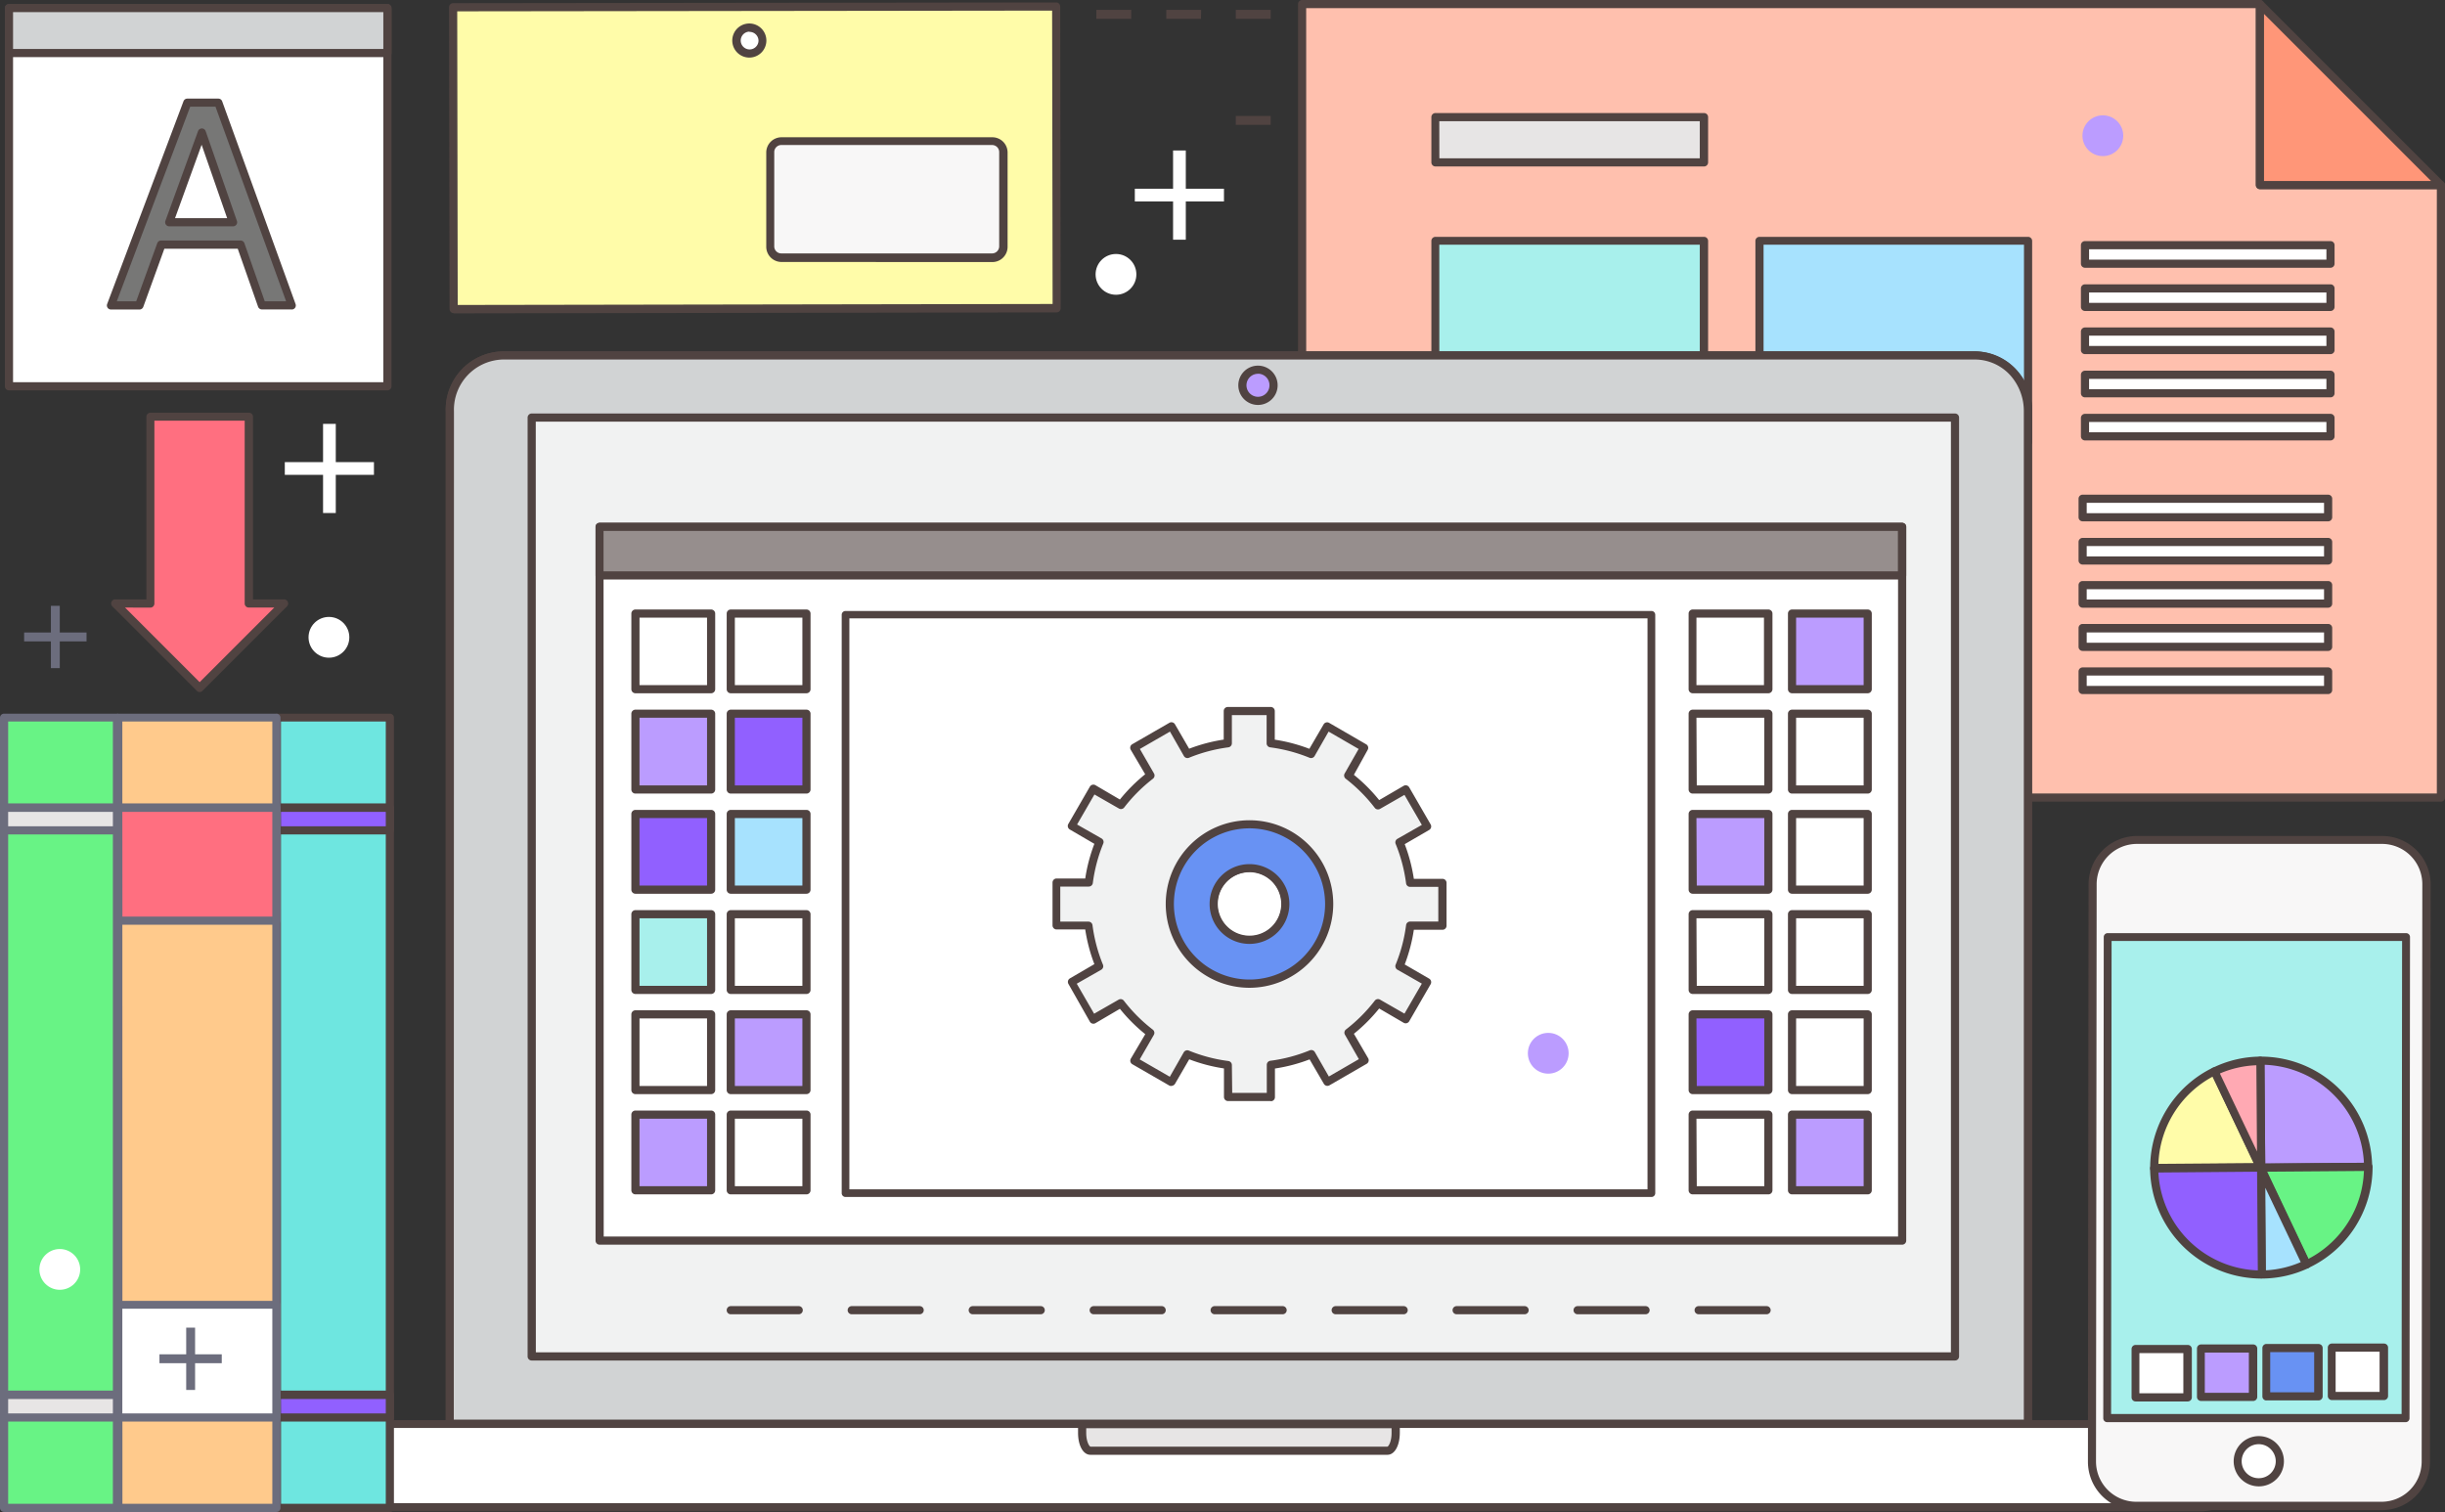 <svg xmlns="http://www.w3.org/2000/svg" viewBox="0 0 299.78 185.38"><rect x="0" y="0" width="299.78" height="185.38" fill="#333333" stroke="none"/><defs><style>.cls-1{fill:#ffc0ae;}.cls-2{fill:#504341;}.cls-3{fill:#ff9678;}.cls-4{fill:#fff;}.cls-5{fill:#e7e5e5;}.cls-6{fill:#a8f0ec;}.cls-7{fill:#a7e2fe;}.cls-8{fill:#fffca9;}.cls-21,.cls-9{fill:#f8f7f7;}.cls-9{fill-rule:evenodd;}.cls-10{fill:#d1d3d4;}.cls-11{fill:#777776;}.cls-12{fill:#f1f2f2;}.cls-13{fill:#bb9cff;}.cls-14{fill:#968e8d;}.cls-15{fill:#9160ff;}.cls-16{fill:#6ee6e0;}.cls-17{fill:#68f385;}.cls-18{fill:#6c6d7d;}.cls-19{fill:#ffca8c;}.cls-20{fill:#ff6f80;}.cls-22{fill:#6892f3;}.cls-23{fill:#ffa9b3;}</style></defs><title>services_1</title><g id="Layer_2" data-name="Layer 2"><g id="Layer_1-2" data-name="Layer 1"><polygon class="cls-1" points="299.28 97.79 299.28 22.69 277.09 22.69 277.09 0.5 159.66 0.5 159.66 97.79 299.28 97.79"/><path class="cls-2" d="M299.28,98.29H159.65a.5.5,0,0,1-.5-.5V.5a.5.5,0,0,1,.5-.5H277.09a.5.5,0,0,1,.5.5V22.19h21.69a.5.5,0,0,1,.5.5v75.1A.5.5,0,0,1,299.28,98.29Zm-139.12-1H298.78V23.19H277.09a.5.5,0,0,1-.5-.5V1H160.15Z"/><polygon class="cls-3" points="277.09 0.5 277.09 22.69 299.28 22.69 277.09 0.5"/><path class="cls-2" d="M299.28,23.19H277.09a.5.5,0,0,1-.5-.5V.5a.5.5,0,0,1,.85-.35l22.19,22.19a.5.5,0,0,1-.35.85Zm-21.69-1h20.48L277.59,1.71Z"/><rect class="cls-4" x="255.63" y="30.06" width="30.1" height="2.27"/><path class="cls-2" d="M285.74,32.83h-30.1a.5.5,0,0,1-.5-.5V30.06a.5.5,0,0,1,.5-.5h30.1a.5.5,0,0,1,.5.5v2.27A.5.5,0,0,1,285.74,32.83Zm-29.6-1h29.1V30.56h-29.1Z"/><rect class="cls-4" x="255.63" y="35.36" width="30.1" height="2.27"/><path class="cls-2" d="M285.74,38.13h-30.1a.5.5,0,0,1-.5-.5V35.36a.5.5,0,0,1,.5-.5h30.1a.5.5,0,0,1,.5.5v2.27A.5.5,0,0,1,285.74,38.13Zm-29.6-1h29.1V35.86h-29.1Z"/><rect class="cls-4" x="255.63" y="40.65" width="30.1" height="2.27"/><path class="cls-2" d="M285.74,43.42h-30.1a.5.5,0,0,1-.5-.5V40.65a.5.5,0,0,1,.5-.5h30.1a.5.5,0,0,1,.5.5v2.27A.5.5,0,0,1,285.74,43.42Zm-29.6-1h29.1V41.15h-29.1Z"/><rect class="cls-4" x="255.63" y="45.95" width="30.1" height="2.27"/><path class="cls-2" d="M285.74,48.72h-30.1a.5.5,0,0,1-.5-.5V45.95a.5.5,0,0,1,.5-.5h30.1a.5.5,0,0,1,.5.5v2.27A.5.5,0,0,1,285.74,48.72Zm-29.6-1h29.1V46.45h-29.1Z"/><rect class="cls-4" x="255.63" y="51.24" width="30.1" height="2.27"/><path class="cls-2" d="M285.74,54h-30.1a.5.5,0,0,1-.5-.5V51.24a.5.5,0,0,1,.5-.5h30.1a.5.5,0,0,1,.5.5v2.27A.5.5,0,0,1,285.74,54Zm-29.6-1h29.1V51.74h-29.1Z"/><rect class="cls-4" x="255.35" y="61.15" width="30.1" height="2.27"/><path class="cls-2" d="M285.45,63.92h-30.1a.5.5,0,0,1-.5-.5V61.15a.5.5,0,0,1,.5-.5h30.1a.5.5,0,0,1,.5.5v2.27A.5.5,0,0,1,285.45,63.92Zm-29.6-1h29.1V61.65h-29.1Z"/><rect class="cls-4" x="255.35" y="66.45" width="30.1" height="2.27"/><path class="cls-2" d="M285.45,69.22h-30.1a.5.5,0,0,1-.5-.5V66.45a.5.5,0,0,1,.5-.5h30.1a.5.5,0,0,1,.5.5v2.27A.5.5,0,0,1,285.45,69.22Zm-29.6-1h29.1V66.95h-29.1Z"/><rect class="cls-4" x="255.35" y="71.74" width="30.1" height="2.27"/><path class="cls-2" d="M285.45,74.51h-30.1a.5.5,0,0,1-.5-.5V71.74a.5.5,0,0,1,.5-.5h30.1a.5.5,0,0,1,.5.5V74A.5.5,0,0,1,285.45,74.51Zm-29.6-1h29.1V72.24h-29.1Z"/><rect class="cls-4" x="255.35" y="77.04" width="30.1" height="2.27"/><path class="cls-2" d="M285.45,79.81h-30.1a.5.5,0,0,1-.5-.5V77a.5.5,0,0,1,.5-.5h30.1a.5.5,0,0,1,.5.5v2.27A.5.5,0,0,1,285.45,79.81Zm-29.6-1h29.1V77.54h-29.1Z"/><rect class="cls-4" x="255.35" y="82.33" width="30.1" height="2.27"/><path class="cls-2" d="M285.45,85.1h-30.1a.5.5,0,0,1-.5-.5V82.33a.5.5,0,0,1,.5-.5h30.1a.5.5,0,0,1,.5.5V84.6A.5.5,0,0,1,285.45,85.1Zm-29.6-1h29.1V82.83h-29.1Z"/><rect class="cls-5" x="175.97" y="14.36" width="32.93" height="5.55"/><path class="cls-2" d="M208.91,20.41H176a.5.5,0,0,1-.5-.5V14.36a.5.5,0,0,1,.5-.5h32.93a.5.5,0,0,1,.5.5v5.55A.5.5,0,0,1,208.91,20.41Zm-32.43-1h31.93V14.86H176.47Z"/><rect class="cls-6" x="175.97" y="29.54" width="32.93" height="24.64"/><path class="cls-2" d="M208.91,54.69H176a.5.5,0,0,1-.5-.5V29.54a.5.5,0,0,1,.5-.5h32.93a.5.5,0,0,1,.5.5V54.19A.5.5,0,0,1,208.91,54.69Zm-32.43-1h31.93V30H176.47Z"/><rect class="cls-7" x="215.73" y="29.54" width="32.93" height="24.64"/><path class="cls-2" d="M248.66,54.69H215.73a.5.5,0,0,1-.5-.5V29.54a.5.5,0,0,1,.5-.5h32.93a.5.5,0,0,1,.5.5V54.19A.5.5,0,0,1,248.66,54.69Zm-32.43-1h31.93V30H216.23Z"/><g id="_Group_" data-name="&lt;Group&gt;"><g id="envelope"><rect class="cls-8" x="55.59" y="0.86" width="73.93" height="36.97" transform="translate(-0.03 0.15) rotate(-0.09)"/><path class="cls-2" d="M55.62,38.39a.5.5,0,0,1-.5-.5l-.06-37a.5.5,0,0,1,.5-.5L129.49.3h0a.5.5,0,0,1,.5.5l.06,37a.5.5,0,0,1-.5.5l-73.94.12Zm.44-37,.06,36,72.94-.12L129,1.3Z"/><path class="cls-9" d="M95.79,17.32l25.86,0A1.37,1.37,0,0,1,123,18.64l0,11.57a1.37,1.37,0,0,1-1.36,1.37l-25.86,0a1.37,1.37,0,0,1-1.36-1.36l0-11.57A1.37,1.37,0,0,1,95.79,17.32Z"/><path class="cls-2" d="M95.81,32.12h0a1.87,1.87,0,0,1-1.86-1.86l0-11.57a1.87,1.87,0,0,1,1.86-1.86l25.86,0a1.87,1.87,0,0,1,1.87,1.86l0,11.57a1.87,1.87,0,0,1-1.86,1.87Zm25.84-14.34-25.86,0a.87.87,0,0,0-.86.86l0,11.57a.86.86,0,0,0,.86.86l25.86,0a.87.87,0,0,0,.86-.87l0-11.57A.87.87,0,0,0,121.65,17.78Z"/><circle class="cls-4" cx="91.87" cy="4.97" r="1.59" transform="translate(86.72 96.83) rotate(-89.89)"/><path class="cls-2" d="M91.87,7.06h0a2.09,2.09,0,1,1,1.49-3.56,2.09,2.09,0,0,1-1.48,3.56Zm0-3.18A1.09,1.09,0,1,0,93,5a1.09,1.09,0,0,0-1.09-1.09Z"/></g></g><g id="_Group_2" data-name="&lt;Group&gt;"><g id="post_it" data-name="post it"><rect class="cls-4" x="1.1" y="0.99" width="46.37" height="46.37"/><path class="cls-2" d="M47.47,47.86H1.1a.5.5,0,0,1-.5-.5V1a.5.5,0,0,1,.5-.5H47.47A.5.5,0,0,1,48,1V47.36A.5.5,0,0,1,47.47,47.86Zm-45.87-1H47V1.49H1.6Z"/><rect class="cls-10" x="1.1" y="0.99" width="46.37" height="5.49"/><path class="cls-2" d="M47.47,7H1.1a.5.5,0,0,1-.5-.5V1a.5.5,0,0,1,.5-.5H47.47A.5.5,0,0,1,48,1V6.48A.5.5,0,0,1,47.47,7ZM1.6,6H47V1.49H1.6Z"/><path class="cls-11" d="M23,12.58h3.8l9,24.86H32.11L29.51,30H19.76l-2.7,7.45H13.61Zm5.58,14.67-3.83-11-4,11Z"/><path class="cls-2" d="M35.79,37.94H32.11a.5.5,0,0,1-.47-.34L29.15,30.5h-9l-2.58,7.12a.5.5,0,0,1-.47.33H13.61a.5.5,0,0,1-.47-.68L22.5,12.41a.5.5,0,0,1,.47-.32h3.8a.5.5,0,0,1,.47.33l9,24.86a.5.5,0,0,1-.47.67Zm-3.33-1h2.62L26.42,13.08h-3.1l-9,23.86h2.38l2.58-7.12a.5.5,0,0,1,.47-.33h9.75a.5.5,0,0,1,.47.34Zm-3.91-9.19h-7.8a.5.5,0,0,1-.47-.67l4-11a.5.5,0,0,1,.47-.33h0a.5.5,0,0,1,.47.34l3.83,11a.5.5,0,0,1-.47.66Zm-7.09-1h6.39l-3.13-9Z"/></g></g><g id="_Group_3" data-name="&lt;Group&gt;"><g id="computer"><g id="computer-2" data-name="computer"><g id="laptop"><path class="cls-4" d="M242.07,43.59H61.73a6.62,6.62,0,0,0-6.57,6.85V174.56H248.64V50.43a6.62,6.62,0,0,0-6.57-6.85"/><path class="cls-2" d="M248.64,175.06H55.15a.5.5,0,0,1-.5-.5V50.43a7.14,7.14,0,0,1,7.07-7.35H242.07a7.14,7.14,0,0,1,7.07,7.35V174.56A.5.5,0,0,1,248.64,175.06Zm-193-1H248.14V50.43a6.15,6.15,0,0,0-6.07-6.35H61.73a6.15,6.15,0,0,0-6.07,6.35Z"/><path class="cls-10" d="M247,45.82a6.39,6.39,0,0,0-4.91-2.23m0,0H61.73a6.62,6.62,0,0,0-6.57,6.85V174.56H248.64V50.43A7,7,0,0,0,247,45.82"/><path class="cls-2" d="M248.64,175.06H55.15a.5.5,0,0,1-.5-.5V50.43a7.14,7.14,0,0,1,7.07-7.35H242.07a6.87,6.87,0,0,1,5.29,2.4h0a7.55,7.55,0,0,1,1.79,4.94V174.56A.5.5,0,0,1,248.64,175.06Zm-193-1H248.14V50.43a6.56,6.56,0,0,0-1.55-4.29h0a5.88,5.88,0,0,0-4.53-2.06H61.73a6.15,6.15,0,0,0-6.07,6.35Z"/><path class="cls-4" d="M55.15,174.58H27.42V178A6.71,6.71,0,0,0,34,184.8H269.81a6.71,6.71,0,0,0,6.57-6.84v-3.38H55.15"/><path class="cls-2" d="M269.81,185.3H34A7.22,7.22,0,0,1,26.92,178v-3.38a.5.5,0,0,1,.5-.5h249a.5.5,0,0,1,.5.5V178A7.22,7.22,0,0,1,269.81,185.3ZM27.92,175.08V178A6.21,6.21,0,0,0,34,184.3H269.81a6.22,6.22,0,0,0,6.07-6.34v-2.88Z"/><rect class="cls-12" x="65.19" y="51.2" width="174.51" height="115.11"/><path class="cls-2" d="M239.7,166.81H65.19a.5.5,0,0,1-.5-.5V51.2a.5.5,0,0,1,.5-.5H239.7a.5.5,0,0,1,.5.5V166.31A.5.5,0,0,1,239.7,166.81Zm-174-1H239.2V51.7H65.69Z"/><circle class="cls-13" cx="154.24" cy="47.24" r="1.91"/><path class="cls-2" d="M154.24,49.65a2.41,2.41,0,1,1,2.41-2.41A2.41,2.41,0,0,1,154.24,49.65Zm0-3.82a1.41,1.41,0,1,0,1.41,1.41A1.41,1.41,0,0,0,154.24,45.82Z"/><rect class="cls-4" x="73.52" y="64.6" width="159.7" height="87.51"/><path class="cls-2" d="M233.22,152.61H73.52a.5.5,0,0,1-.5-.5V64.6a.5.5,0,0,1,.5-.5h159.7a.5.5,0,0,1,.5.5v87.51A.5.5,0,0,1,233.22,152.61Zm-159.2-1h158.7V65.1H74Z"/><rect class="cls-14" x="73.52" y="64.6" width="159.7" height="5.95"/><path class="cls-2" d="M233.22,71.05H73.52a.5.5,0,0,1-.5-.5V64.6a.5.5,0,0,1,.5-.5h159.7a.5.5,0,0,1,.5.5v5.95A.5.5,0,0,1,233.22,71.05ZM74,70.05h158.7V65.1H74Z"/><rect class="cls-4" x="77.91" y="75.23" width="9.28" height="9.28"/><path class="cls-2" d="M87.19,85H77.91a.5.5,0,0,1-.5-.5V75.23a.5.5,0,0,1,.5-.5h9.28a.5.5,0,0,1,.5.5v9.28A.5.5,0,0,1,87.19,85Zm-8.78-1h8.28V75.73H78.41Z"/><rect class="cls-4" x="89.6" y="75.23" width="9.28" height="9.28"/><path class="cls-2" d="M98.88,85H89.6a.5.5,0,0,1-.5-.5V75.23a.5.5,0,0,1,.5-.5h9.28a.5.5,0,0,1,.5.5v9.28A.5.5,0,0,1,98.88,85ZM90.1,84h8.28V75.73H90.1Z"/><rect class="cls-13" x="77.91" y="87.51" width="9.28" height="9.28"/><path class="cls-2" d="M87.19,97.3H77.91a.5.5,0,0,1-.5-.5V87.51a.5.5,0,0,1,.5-.5h9.28a.5.5,0,0,1,.5.5V96.8A.5.5,0,0,1,87.19,97.3Zm-8.78-1h8.28V88H78.41Z"/><rect class="cls-15" x="89.6" y="87.51" width="9.28" height="9.28"/><path class="cls-2" d="M98.88,97.3H89.6a.5.5,0,0,1-.5-.5V87.51a.5.5,0,0,1,.5-.5h9.28a.5.5,0,0,1,.5.5V96.8A.5.5,0,0,1,98.88,97.3Zm-8.78-1h8.28V88H90.1Z"/><rect class="cls-15" x="77.91" y="99.8" width="9.28" height="9.28"/><path class="cls-2" d="M87.19,109.58H77.91a.5.5,0,0,1-.5-.5V99.8a.5.5,0,0,1,.5-.5h9.28a.5.5,0,0,1,.5.5v9.28A.5.5,0,0,1,87.19,109.58Zm-8.78-1h8.28V100.3H78.41Z"/><rect class="cls-7" x="89.6" y="99.8" width="9.28" height="9.28"/><path class="cls-2" d="M98.88,109.58H89.6a.5.5,0,0,1-.5-.5V99.8a.5.5,0,0,1,.5-.5h9.28a.5.5,0,0,1,.5.5v9.28A.5.5,0,0,1,98.88,109.58Zm-8.78-1h8.28V100.3H90.1Z"/><rect class="cls-6" x="77.91" y="112.09" width="9.28" height="9.28"/><path class="cls-2" d="M87.19,121.87H77.91a.5.5,0,0,1-.5-.5v-9.28a.5.5,0,0,1,.5-.5h9.28a.5.5,0,0,1,.5.5v9.28A.5.5,0,0,1,87.19,121.87Zm-8.78-1h8.28v-8.28H78.41Z"/><rect class="cls-4" x="89.6" y="112.09" width="9.28" height="9.28"/><path class="cls-2" d="M98.88,121.87H89.6a.5.5,0,0,1-.5-.5v-9.28a.5.5,0,0,1,.5-.5h9.28a.5.5,0,0,1,.5.5v9.28A.5.5,0,0,1,98.88,121.87Zm-8.78-1h8.28v-8.28H90.1Z"/><rect class="cls-4" x="77.91" y="124.37" width="9.28" height="9.28"/><path class="cls-2" d="M87.19,134.15H77.91a.5.5,0,0,1-.5-.5v-9.28a.5.5,0,0,1,.5-.5h9.28a.5.5,0,0,1,.5.5v9.28A.5.5,0,0,1,87.19,134.15Zm-8.78-1h8.28v-8.28H78.41Z"/><rect class="cls-13" x="89.6" y="124.37" width="9.28" height="9.28"/><path class="cls-2" d="M98.88,134.15H89.6a.5.5,0,0,1-.5-.5v-9.28a.5.5,0,0,1,.5-.5h9.28a.5.5,0,0,1,.5.5v9.28A.5.5,0,0,1,98.88,134.15Zm-8.78-1h8.28v-8.28H90.1Z"/><rect class="cls-13" x="77.91" y="136.66" width="9.28" height="9.28"/><path class="cls-2" d="M87.19,146.44H77.91a.5.5,0,0,1-.5-.5v-9.28a.5.5,0,0,1,.5-.5h9.28a.5.5,0,0,1,.5.5v9.28A.5.5,0,0,1,87.19,146.44Zm-8.78-1h8.28v-8.28H78.41Z"/><rect class="cls-4" x="89.6" y="136.66" width="9.28" height="9.28"/><path class="cls-2" d="M98.88,146.44H89.6a.5.5,0,0,1-.5-.5v-9.28a.5.5,0,0,1,.5-.5h9.28a.5.5,0,0,1,.5.5v9.28A.5.5,0,0,1,98.88,146.44Zm-8.78-1h8.28v-8.28H90.1Z"/><rect class="cls-13" x="219.76" y="75.23" width="9.28" height="9.28"/><path class="cls-2" d="M229,85h-9.28a.5.5,0,0,1-.5-.5V75.23a.5.5,0,0,1,.5-.5H229a.5.5,0,0,1,.5.5v9.28A.5.5,0,0,1,229,85Zm-8.78-1h8.28V75.73h-8.28Z"/><rect class="cls-4" x="219.76" y="87.51" width="9.28" height="9.28"/><path class="cls-2" d="M229,97.3h-9.28a.5.5,0,0,1-.5-.5V87.51a.5.5,0,0,1,.5-.5H229a.5.5,0,0,1,.5.5V96.8A.5.5,0,0,1,229,97.3Zm-8.78-1h8.28V88h-8.28Z"/><rect class="cls-4" x="219.76" y="99.8" width="9.28" height="9.28"/><path class="cls-2" d="M229,109.58h-9.28a.5.5,0,0,1-.5-.5V99.8a.5.5,0,0,1,.5-.5H229a.5.5,0,0,1,.5.5v9.28A.5.5,0,0,1,229,109.58Zm-8.78-1h8.28V100.3h-8.28Z"/><rect class="cls-4" x="219.76" y="112.09" width="9.28" height="9.28"/><path class="cls-2" d="M229,121.87h-9.28a.5.5,0,0,1-.5-.5v-9.28a.5.5,0,0,1,.5-.5H229a.5.5,0,0,1,.5.5v9.28A.5.5,0,0,1,229,121.87Zm-8.78-1h8.28v-8.28h-8.28Z"/><rect class="cls-4" x="219.76" y="124.37" width="9.28" height="9.28"/><path class="cls-2" d="M229,134.15h-9.28a.5.5,0,0,1-.5-.5v-9.28a.5.5,0,0,1,.5-.5H229a.5.5,0,0,1,.5.5v9.28A.5.5,0,0,1,229,134.15Zm-8.78-1h8.28v-8.28h-8.28Z"/><rect class="cls-13" x="219.76" y="136.66" width="9.28" height="9.28"/><path class="cls-2" d="M229,146.44h-9.28a.5.5,0,0,1-.5-.5v-9.28a.5.5,0,0,1,.5-.5H229a.5.5,0,0,1,.5.5v9.28A.5.5,0,0,1,229,146.44Zm-8.78-1h8.28v-8.28h-8.28Z"/><rect class="cls-4" x="207.54" y="75.23" width="9.28" height="9.28"/><path class="cls-2" d="M216.82,85h-9.28a.5.5,0,0,1-.5-.5V75.23a.5.5,0,0,1,.5-.5h9.28a.5.5,0,0,1,.5.5v9.28A.5.5,0,0,1,216.82,85ZM208,84h8.28V75.73H208Z"/><rect class="cls-4" x="207.54" y="87.51" width="9.28" height="9.28"/><path class="cls-2" d="M216.82,97.3h-9.28a.5.5,0,0,1-.5-.5V87.51a.5.5,0,0,1,.5-.5h9.28a.5.5,0,0,1,.5.5V96.8A.5.5,0,0,1,216.82,97.3Zm-8.78-1h8.28V88H208Z"/><rect class="cls-13" x="207.54" y="99.8" width="9.28" height="9.28"/><path class="cls-2" d="M216.82,109.58h-9.28a.5.5,0,0,1-.5-.5V99.8a.5.5,0,0,1,.5-.5h9.28a.5.5,0,0,1,.5.5v9.28A.5.5,0,0,1,216.82,109.58Zm-8.78-1h8.28V100.3H208Z"/><rect class="cls-4" x="207.54" y="112.09" width="9.28" height="9.28"/><path class="cls-2" d="M216.82,121.87h-9.28a.5.5,0,0,1-.5-.5v-9.28a.5.5,0,0,1,.5-.5h9.28a.5.5,0,0,1,.5.5v9.28A.5.5,0,0,1,216.82,121.87Zm-8.78-1h8.28v-8.28H208Z"/><rect class="cls-15" x="207.54" y="124.37" width="9.28" height="9.28"/><path class="cls-2" d="M216.82,134.15h-9.28a.5.5,0,0,1-.5-.5v-9.28a.5.5,0,0,1,.5-.5h9.28a.5.5,0,0,1,.5.5v9.28A.5.5,0,0,1,216.82,134.15Zm-8.78-1h8.28v-8.28H208Z"/><rect class="cls-4" x="207.54" y="136.66" width="9.28" height="9.28"/><path class="cls-2" d="M216.82,146.44h-9.28a.5.5,0,0,1-.5-.5v-9.28a.5.5,0,0,1,.5-.5h9.28a.5.5,0,0,1,.5.5v9.28A.5.5,0,0,1,216.82,146.44Zm-8.78-1h8.28v-8.28H208Z"/></g><path class="cls-5" d="M137,174.62h-4.28v1.08c0,1.2.45,2.18,1,2.18h36.42c.56,0,1-1,1-2.18v-1.08H137"/><path class="cls-2" d="M170.11,178.37H133.69c-.88,0-1.51-1.13-1.51-2.68v-1.08a.5.5,0,0,1,.5-.5h38.45a.5.5,0,0,1,.5.5v1.08C171.62,177.25,171,178.37,170.11,178.37Zm-36.93-3.26v.58c0,1.09.39,1.65.52,1.68H170.1c.13,0,.52-.58.52-1.68v-.58Z"/></g></g></g><g id="_Group_4" data-name="&lt;Group&gt;"><g id="book"><rect class="cls-16" x="33.95" y="87.96" width="13.84" height="96.91"/><path class="cls-2" d="M47.8,185.38H34a.5.5,0,0,1-.5-.5V88a.5.5,0,0,1,.5-.5H47.8a.5.5,0,0,1,.5.5v96.91A.5.5,0,0,1,47.8,185.38Zm-13.34-1H47.3V88.46H34.45Z"/><rect class="cls-15" x="33.95" y="99.04" width="13.84" height="2.77"/><path class="cls-2" d="M47.8,102.31H34a.5.5,0,0,1-.5-.5V99a.5.5,0,0,1,.5-.5H47.8a.5.5,0,0,1,.5.5v2.77A.5.5,0,0,1,47.8,102.31Zm-13.34-1H47.3V99.54H34.45Z"/><rect class="cls-15" x="33.95" y="171.03" width="13.84" height="2.77"/><path class="cls-2" d="M47.8,174.3H34a.5.5,0,0,1-.5-.5V171a.5.5,0,0,1,.5-.5H47.8a.5.5,0,0,1,.5.5v2.77A.5.5,0,0,1,47.8,174.3Zm-13.34-1H47.3v-1.77H34.45Z"/></g><g id="book-2" data-name="book"><rect class="cls-17" x="0.5" y="87.96" width="13.84" height="96.91"/><path class="cls-18" d="M14.34,185.38H.5a.5.5,0,0,1-.5-.5V88a.5.5,0,0,1,.5-.5H14.34a.5.5,0,0,1,.5.5v96.91A.5.5,0,0,1,14.34,185.38ZM1,184.38H13.84V88.46H1Z"/><rect class="cls-5" x="0.5" y="99.04" width="13.84" height="2.77"/><path class="cls-18" d="M14.34,102.31H.5a.5.5,0,0,1-.5-.5V99a.5.5,0,0,1,.5-.5H14.34a.5.5,0,0,1,.5.5v2.77A.5.5,0,0,1,14.34,102.31ZM1,101.31H13.84V99.54H1Z"/><rect class="cls-5" x="0.5" y="171.03" width="13.84" height="2.77"/><path class="cls-18" d="M14.34,174.3H.5a.5.5,0,0,1-.5-.5V171a.5.5,0,0,1,.5-.5H14.34a.5.5,0,0,1,.5.5v2.77A.5.5,0,0,1,14.34,174.3ZM1,173.3H13.84v-1.77H1Z"/></g><g id="book-3" data-name="book"><rect class="cls-19" x="14.51" y="87.96" width="19.38" height="96.91"/><path class="cls-18" d="M33.89,185.38H14.51a.5.5,0,0,1-.5-.5V88a.5.5,0,0,1,.5-.5H33.89a.5.5,0,0,1,.5.5v96.91A.5.5,0,0,1,33.89,185.38Zm-18.88-1H33.39V88.46H15Z"/><rect class="cls-20" x="14.51" y="99.04" width="19.38" height="13.84"/><path class="cls-18" d="M33.89,113.38H14.51a.5.5,0,0,1-.5-.5V99a.5.5,0,0,1,.5-.5H33.89a.5.5,0,0,1,.5.5v13.84A.5.5,0,0,1,33.89,113.38Zm-18.88-1H33.39V99.54H15Z"/><rect class="cls-4" x="14.51" y="159.96" width="19.38" height="13.84"/><path class="cls-18" d="M33.89,174.3H14.51a.5.5,0,0,1-.5-.5V160a.5.5,0,0,1,.5-.5H33.89a.5.5,0,0,1,.5.5V173.8A.5.5,0,0,1,33.89,174.3ZM15,173.3H33.39V160.46H15Z"/></g></g><g id="_Group_5" data-name="&lt;Group&gt;"><path class="cls-21" d="M297.41,179.23a5.43,5.43,0,0,1-5.43,5.42l-30.08,0a5.43,5.43,0,0,1-5.42-5.44l.08-70.8A5.43,5.43,0,0,1,262,103l30.08,0a5.43,5.43,0,0,1,5.42,5.44Z"/><path class="cls-2" d="M292,185.16h0l-30.08,0a5.94,5.94,0,0,1-5.92-5.94l.08-70.8a5.94,5.94,0,0,1,5.93-5.92l30.09,0a5.94,5.94,0,0,1,5.92,5.94l-.08,70.8A5.93,5.93,0,0,1,292,185.16Zm-30-81.69a4.94,4.94,0,0,0-4.93,4.92l-.08,70.8a4.94,4.94,0,0,0,4.92,4.94l30.08,0v0a4.93,4.93,0,0,0,4.93-4.92l.08-70.8a4.94,4.94,0,0,0-4.93-4.94Z"/><rect class="cls-6" x="247.2" y="126.09" width="58.97" height="36.59" transform="translate(132 420.91) rotate(-89.94)"/><path class="cls-2" d="M294.94,174.37h0l-36.58,0a.48.48,0,0,1-.48-.48l.06-59a.48.48,0,0,1,.48-.48h0l36.59,0a.48.48,0,0,1,.48.48l-.06,59A.48.48,0,0,1,294.94,174.37Zm-36.1-1,35.62,0,.06-58-35.62,0Z"/><path class="cls-4" d="M279.52,179.16a2.59,2.59,0,1,1-2.58-2.59,2.59,2.59,0,0,1,2.58,2.59"/><path class="cls-2" d="M276.94,182.24h0a3.08,3.08,0,1,1,3.09-3.08A3.07,3.07,0,0,1,276.93,182.24Zm0-5.17a2.09,2.09,0,0,0-2.09,2.08,2.08,2.08,0,0,0,2.08,2.09v0a2.08,2.08,0,0,0,1.48-3.56A2.06,2.06,0,0,0,276.94,177.07Z"/><rect class="cls-4" x="261.83" y="165.38" width="6.39" height="5.93" transform="translate(-1.23 1.94) rotate(-0.42)"/><path class="cls-2" d="M261.85,171.83a.5.5,0,0,1-.5-.5l0-5.93a.5.5,0,0,1,.5-.5l6.39,0a.5.5,0,0,1,.5.5l0,5.93a.5.5,0,0,1-.5.5l-6.39,0Zm.46-5.93,0,4.93,5.39,0,0-4.93Z"/><rect class="cls-13" x="269.85" y="165.32" width="6.39" height="5.93" transform="translate(-1.2 1.96) rotate(-0.41)"/><path class="cls-2" d="M269.87,171.77a.5.5,0,0,1-.5-.5l0-5.93a.5.5,0,0,1,.5-.5l6.39,0h0a.5.5,0,0,1,.5.5l0,5.93a.5.5,0,0,1-.5.5l-6.4,0Zm.46-5.93,0,4.93,5.4,0,0-4.93Z"/><rect class="cls-22" x="277.87" y="165.26" width="6.39" height="5.93" transform="translate(-1.2 2.02) rotate(-0.41)"/><path class="cls-2" d="M277.89,171.71a.5.5,0,0,1-.5-.5l0-5.93a.5.5,0,0,1,.5-.5l6.39,0a.63.63,0,0,1,.35.14.5.5,0,0,1,.15.35l0,5.93a.5.5,0,0,1-.5.5l-6.39,0Zm.46-5.93,0,4.93,5.39,0,0-4.93Z"/><rect class="cls-4" x="285.89" y="165.2" width="6.39" height="5.93" transform="translate(-1.25 2.17) rotate(-0.43)"/><path class="cls-2" d="M285.91,171.66a.5.5,0,0,1-.5-.5l0-5.93a.5.5,0,0,1,.5-.5l6.39,0h0a.5.5,0,0,1,.5.5l0,5.93a.5.5,0,0,1-.5.5l-6.39,0Zm.46-5.93,0,4.93,5.39,0,0-4.93Z"/><path class="cls-13" d="M290.35,143.06a13.11,13.11,0,0,0-13.21-13l.1,13.11Z"/><path class="cls-2" d="M277.24,143.66a.5.5,0,0,1-.5-.5l-.1-13.11a.5.5,0,0,1,.5-.5h.1a13.64,13.64,0,0,1,13.61,13.51.5.5,0,0,1-.5.5l-13.11.1Zm.41-13.1.09,12.1,12.1-.09A12.65,12.65,0,0,0,277.64,130.55Z"/><path class="cls-8" d="M271.53,131.37a13.1,13.1,0,0,0-7.4,11.88l13-.1Z"/><path class="cls-2" d="M264.13,143.75a.5.5,0,0,1-.5-.5,13.67,13.67,0,0,1,7.68-12.34.5.5,0,0,1,.67.24l5.6,11.79a.5.5,0,0,1-.45.71l-13,.1ZM271.3,132a12.67,12.67,0,0,0-6.66,10.7l11.71-.09Z"/><path class="cls-23" d="M277.24,143.16l-.1-13.11a13,13,0,0,0-5.61,1.32l5.6,11.79Z"/><path class="cls-2" d="M277.13,143.66a.5.5,0,0,1-.45-.29l-5.6-11.79a.5.5,0,0,1,.23-.66,13.44,13.44,0,0,1,5.83-1.37.53.53,0,0,1,.5.5l.1,13.11a.5.5,0,0,1-.5.5h-.11Zm-4.93-12,4.53,9.52-.08-10.57A12.42,12.42,0,0,0,272.2,131.61Z"/><path class="cls-17" d="M290.35,143.06l-13.11.1v.23L282.77,155a13.1,13.1,0,0,0,7.57-12"/><path class="cls-2" d="M282.77,155.53a.5.5,0,0,1-.45-.29l-5.53-11.64a.51.51,0,0,1,0-.21v-.23a.5.5,0,0,1,.5-.5l13.11-.1h0a.5.5,0,0,1,.5.5A13.64,13.64,0,0,1,283,155.48.5.5,0,0,1,282.77,155.53Zm-4.85-11.87,5.09,10.7a12.65,12.65,0,0,0,6.83-10.79Z"/><path class="cls-7" d="M277.33,156.26a13,13,0,0,0,5.44-1.24l-5.53-11.65Z"/><path class="cls-2" d="M277.33,156.76a.5.5,0,0,1-.5-.5l-.09-12.88a.5.5,0,0,1,1-.22l5.53,11.65a.5.5,0,0,1-.24.67,13.5,13.5,0,0,1-5.65,1.28Zm.42-11.13.07,10.12a12.46,12.46,0,0,0,4.27-1Z"/><path class="cls-15" d="M277.13,143.16l-13,.1a13.11,13.11,0,0,0,13.21,13l-.09-12.88Z"/><path class="cls-2" d="M277.23,156.76a13.64,13.64,0,0,1-13.61-13.51.5.5,0,0,1,.5-.5l13-.1a.57.57,0,0,1,.46.28l.11.22a.51.51,0,0,1,0,.21l.09,12.88a.5.5,0,0,1-.5.5Zm-12.59-13a12.65,12.65,0,0,0,12.19,12l-.09-12.1Z"/></g><rect class="cls-4" x="103.67" y="75.38" width="98.81" height="70.91"/><path class="cls-2" d="M202.48,146.76H103.67a.47.47,0,0,1-.47-.47V75.38a.47.47,0,0,1,.47-.47h98.81a.47.47,0,0,1,.47.47v70.91A.47.47,0,0,1,202.48,146.76Zm-98.34-.94H202v-70H104.14Z"/><path class="cls-12" d="M176.85,113.46v-5.25H172.9a19.8,19.8,0,0,0-1.31-5l3.4-2-2.63-4.55-3.42,2a20,20,0,0,0-3.62-3.62l2-3.42L162.75,89l-2,3.41a19.74,19.74,0,0,0-5-1.31V87.18h-5.26v3.95a19.77,19.77,0,0,0-5,1.31l-2-3.41-4.56,2.63,2,3.42a20,20,0,0,0-3.63,3.63l-3.42-2-2.63,4.55,3.41,2a19.76,19.76,0,0,0-1.31,5h-3.95v5.25h3.95a19.77,19.77,0,0,0,1.32,5l-3.41,2,2.63,4.54,3.42-2a20,20,0,0,0,3.63,3.63l-2,3.42,4.56,2.63,2-3.4a19.82,19.82,0,0,0,5,1.32v3.94h5.24v-3.94a19.8,19.8,0,0,0,5-1.31l2,3.4,4.54-2.63-2-3.42A20,20,0,0,0,169,123l3.42,2,2.63-4.55-3.4-2a19.81,19.81,0,0,0,1.31-5Zm-23.65,1.81a4.44,4.44,0,1,1,4.44-4.44A4.43,4.43,0,0,1,153.2,115.27Z"/><path class="cls-2" d="M155.82,135h-5.25a.5.5,0,0,1-.5-.5V131a20.29,20.29,0,0,1-4.26-1.12l-1.74,3a.5.5,0,0,1-.3.23.5.5,0,0,1-.38,0l-4.56-2.63a.5.5,0,0,1-.18-.68l1.77-3a20.49,20.49,0,0,1-3.11-3.11l-3,1.76a.5.5,0,0,1-.68-.18L131,120.64a.5.5,0,0,1,.18-.68l3-1.75a20.32,20.32,0,0,1-1.12-4.25h-3.51a.5.5,0,0,1-.5-.5v-5.25a.5.5,0,0,1,.5-.5h3.51a20.27,20.27,0,0,1,1.12-4.25l-3-1.75A.5.5,0,0,1,131,101l2.63-4.55a.5.5,0,0,1,.68-.18l3,1.76a20.49,20.49,0,0,1,3.1-3.1l-1.77-3a.5.5,0,0,1,.18-.68l4.56-2.63a.5.5,0,0,1,.68.18l1.74,3a20.31,20.31,0,0,1,4.24-1.12V87.18a.5.5,0,0,1,.5-.5h5.26a.5.5,0,0,1,.5.5v3.51a20.27,20.27,0,0,1,4.24,1.12l1.75-3a.5.5,0,0,1,.3-.23.49.49,0,0,1,.38.05l4.54,2.63a.5.5,0,0,1,.18.68L166,95a20.48,20.48,0,0,1,3.1,3.1l3-1.75a.5.5,0,0,1,.68.18l2.63,4.55a.5.5,0,0,1,.05.38.51.51,0,0,1-.23.3l-3,1.74a20.33,20.33,0,0,1,1.12,4.25h3.51a.5.5,0,0,1,.5.5v5.25a.5.5,0,0,1-.5.5h-3.51a20.28,20.28,0,0,1-1.12,4.25l3,1.74a.5.5,0,0,1,.18.68l-2.63,4.55a.5.5,0,0,1-.68.18l-3-1.75a20.44,20.44,0,0,1-3.1,3.1l1.75,3a.5.5,0,0,1-.18.68L163,133.07a.5.5,0,0,1-.68-.18l-1.75-3a20.29,20.29,0,0,1-4.25,1.12v3.51a.5.5,0,0,1-.5.5Zm-4.74-1h4.24v-3.44a.5.5,0,0,1,.43-.5,19.32,19.32,0,0,0,4.84-1.28.5.5,0,0,1,.62.21l1.72,3,3.68-2.13-1.71-3a.5.5,0,0,1,.13-.64,19.52,19.52,0,0,0,3.53-3.53.5.5,0,0,1,.64-.13l3,1.72,2.13-3.68-3-1.71a.5.5,0,0,1-.21-.62,19.31,19.31,0,0,0,1.28-4.85.5.5,0,0,1,.5-.43h3.45v-4.25H172.9a.5.5,0,0,1-.5-.43,19.34,19.34,0,0,0-1.28-4.84.5.5,0,0,1,.21-.62l3-1.71-2.13-3.68-3,1.72a.5.5,0,0,1-.64-.13A19.5,19.5,0,0,0,165,95.48a.5.5,0,0,1-.13-.65l1.71-3-3.68-2.13-1.72,3a.5.5,0,0,1-.62.21,19.28,19.28,0,0,0-4.83-1.28.5.5,0,0,1-.43-.5V87.68h-4.26v3.45a.5.5,0,0,1-.43.5,19.29,19.29,0,0,0-4.83,1.28.5.5,0,0,1-.62-.21l-1.71-3-3.69,2.13,1.73,3a.5.5,0,0,1-.13.65A19.49,19.49,0,0,0,137.84,99a.5.5,0,0,1-.65.13l-3-1.72-2.13,3.68,3,1.71a.5.5,0,0,1,.21.63,19.28,19.28,0,0,0-1.28,4.84.5.5,0,0,1-.5.43H130V113h3.45a.5.5,0,0,1,.5.43,19.3,19.3,0,0,0,1.28,4.84.5.5,0,0,1-.21.63l-3,1.71,2.13,3.68,3-1.72a.5.5,0,0,1,.65.13,19.43,19.43,0,0,0,3.54,3.54.5.5,0,0,1,.13.65l-1.73,3,3.69,2.13,1.71-3a.5.5,0,0,1,.62-.21,19.32,19.32,0,0,0,4.85,1.28.5.5,0,0,1,.43.5Zm2.12-18.21a4.94,4.94,0,1,1,4.94-4.94A4.95,4.95,0,0,1,153.2,115.77Zm0-8.88a3.94,3.94,0,1,0,3.94,3.95A3.95,3.95,0,0,0,153.2,106.89Z"/><path class="cls-22" d="M153.2,101.06a9.77,9.77,0,1,0,9.77,9.78A9.78,9.78,0,0,0,153.2,101.06Zm0,14.17a4.39,4.39,0,1,1,4.39-4.39A4.39,4.39,0,0,1,153.2,115.23Z"/><path class="cls-2" d="M153.2,121.11a10.27,10.27,0,1,1,10.27-10.27A10.29,10.29,0,0,1,153.2,121.11Zm0-19.55a9.27,9.27,0,1,0,9.27,9.28A9.29,9.29,0,0,0,153.2,101.56Zm0,14.17a4.89,4.89,0,1,1,4.89-4.89A4.9,4.9,0,0,1,153.2,115.73Zm0-8.79a3.89,3.89,0,1,0,3.89,3.9A3.9,3.9,0,0,0,153.2,106.94Z"/><polygon class="cls-20" points="18.45 51.1 18.45 73.99 14.12 73.99 24.48 84.35 34.84 73.99 30.52 73.99 30.52 51.08 18.45 51.1"/><path class="cls-2" d="M24.48,84.85a.5.5,0,0,1-.35-.15L13.77,74.34a.5.5,0,0,1,.35-.85h3.83V51.1a.5.5,0,0,1,.5-.5l12.07,0h0a.5.5,0,0,1,.5.5V73.49h3.82a.5.5,0,0,1,.35.85L24.83,84.7A.5.5,0,0,1,24.48,84.85ZM15.33,74.49l9.15,9.15,9.15-9.15H30.52A.5.5,0,0,1,30,74V51.58l-11.07,0V74a.5.5,0,0,1-.5.5Z"/><g id="_Group_6" data-name="&lt;Group&gt;"><polygon class="cls-18" points="10.61 77.55 7.33 77.55 7.33 74.28 6.24 74.28 6.24 77.55 2.96 77.55 2.96 78.64 6.24 78.64 6.24 81.92 7.33 81.92 7.33 78.64 10.61 78.64 10.61 77.55"/></g><g id="_Group_7" data-name="&lt;Group&gt;"><polygon class="cls-18" points="27.19 166.05 23.92 166.05 23.92 162.78 22.83 162.78 22.83 166.05 19.55 166.05 19.55 167.14 22.83 167.14 22.83 170.42 23.92 170.42 23.92 167.14 27.19 167.14 27.19 166.05"/></g><g id="_Group_8" data-name="&lt;Group&gt;"><path class="cls-2" d="M155.8,2.31h-4.28V1.21h4.28Zm0,13h-4.28v-1.1h4.28Zm-8.55-13H143V1.21h4.27Zm-8.55,0h-4.28V1.21h4.28Z"/></g><g id="_Group_9" data-name="&lt;Group&gt;"><polygon class="cls-4" points="45.85 56.66 41.17 56.66 41.17 51.97 39.61 51.97 39.61 56.66 34.92 56.66 34.92 58.22 39.61 58.22 39.61 62.9 41.17 62.9 41.17 58.22 45.85 58.22 45.85 56.66"/></g><g id="_Group_10" data-name="&lt;Group&gt;"><polygon class="cls-4" points="150.07 23.14 145.39 23.14 145.39 18.45 143.83 18.45 143.83 23.14 139.14 23.14 139.14 24.7 143.83 24.7 143.83 29.39 145.39 29.39 145.39 24.7 150.07 24.7 150.07 23.14"/></g><line class="cls-4" x1="89.6" y1="160.64" x2="97.93" y2="160.64"/><path class="cls-2" d="M97.93,161.14H89.6a.5.5,0,0,1,0-1h8.33a.5.5,0,0,1,0,1Z"/><line class="cls-4" x1="104.43" y1="160.64" x2="112.76" y2="160.64"/><path class="cls-2" d="M112.76,161.14h-8.33a.5.5,0,1,1,0-1h8.33a.5.5,0,0,1,0,1Z"/><line class="cls-4" x1="119.26" y1="160.64" x2="127.6" y2="160.64"/><path class="cls-2" d="M127.6,161.14h-8.33a.5.5,0,1,1,0-1h8.33a.5.5,0,0,1,0,1Z"/><line class="cls-4" x1="134.1" y1="160.64" x2="142.43" y2="160.64"/><path class="cls-2" d="M142.43,161.14H134.1a.5.5,0,0,1,0-1h8.33a.5.5,0,0,1,0,1Z"/><line class="cls-4" x1="148.93" y1="160.64" x2="157.26" y2="160.64"/><path class="cls-2" d="M157.26,161.14h-8.33a.5.5,0,0,1,0-1h8.33a.5.5,0,0,1,0,1Z"/><line class="cls-4" x1="163.76" y1="160.64" x2="172.1" y2="160.64"/><path class="cls-2" d="M172.1,161.14h-8.33a.5.5,0,0,1,0-1h8.33a.5.5,0,0,1,0,1Z"/><line class="cls-4" x1="178.6" y1="160.64" x2="186.93" y2="160.64"/><path class="cls-2" d="M186.93,161.14H178.6a.5.5,0,0,1,0-1h8.33a.5.5,0,0,1,0,1Z"/><line class="cls-4" x1="193.43" y1="160.64" x2="201.76" y2="160.64"/><path class="cls-2" d="M201.76,161.14h-8.33a.5.5,0,0,1,0-1h8.33a.5.5,0,0,1,0,1Z"/><line class="cls-4" x1="208.26" y1="160.64" x2="216.6" y2="160.64"/><path class="cls-2" d="M216.6,161.14h-8.33a.5.5,0,0,1,0-1h8.33a.5.5,0,0,1,0,1Z"/><circle class="cls-4" cx="40.33" cy="78.14" r="2.5"/><circle class="cls-4" cx="136.83" cy="33.64" r="2.5"/><circle class="cls-4" cx="7.33" cy="155.64" r="2.5"/><circle class="cls-13" cx="189.83" cy="129.14" r="2.5"/><circle class="cls-13" cx="257.83" cy="16.64" r="2.5"/></g></g></svg>